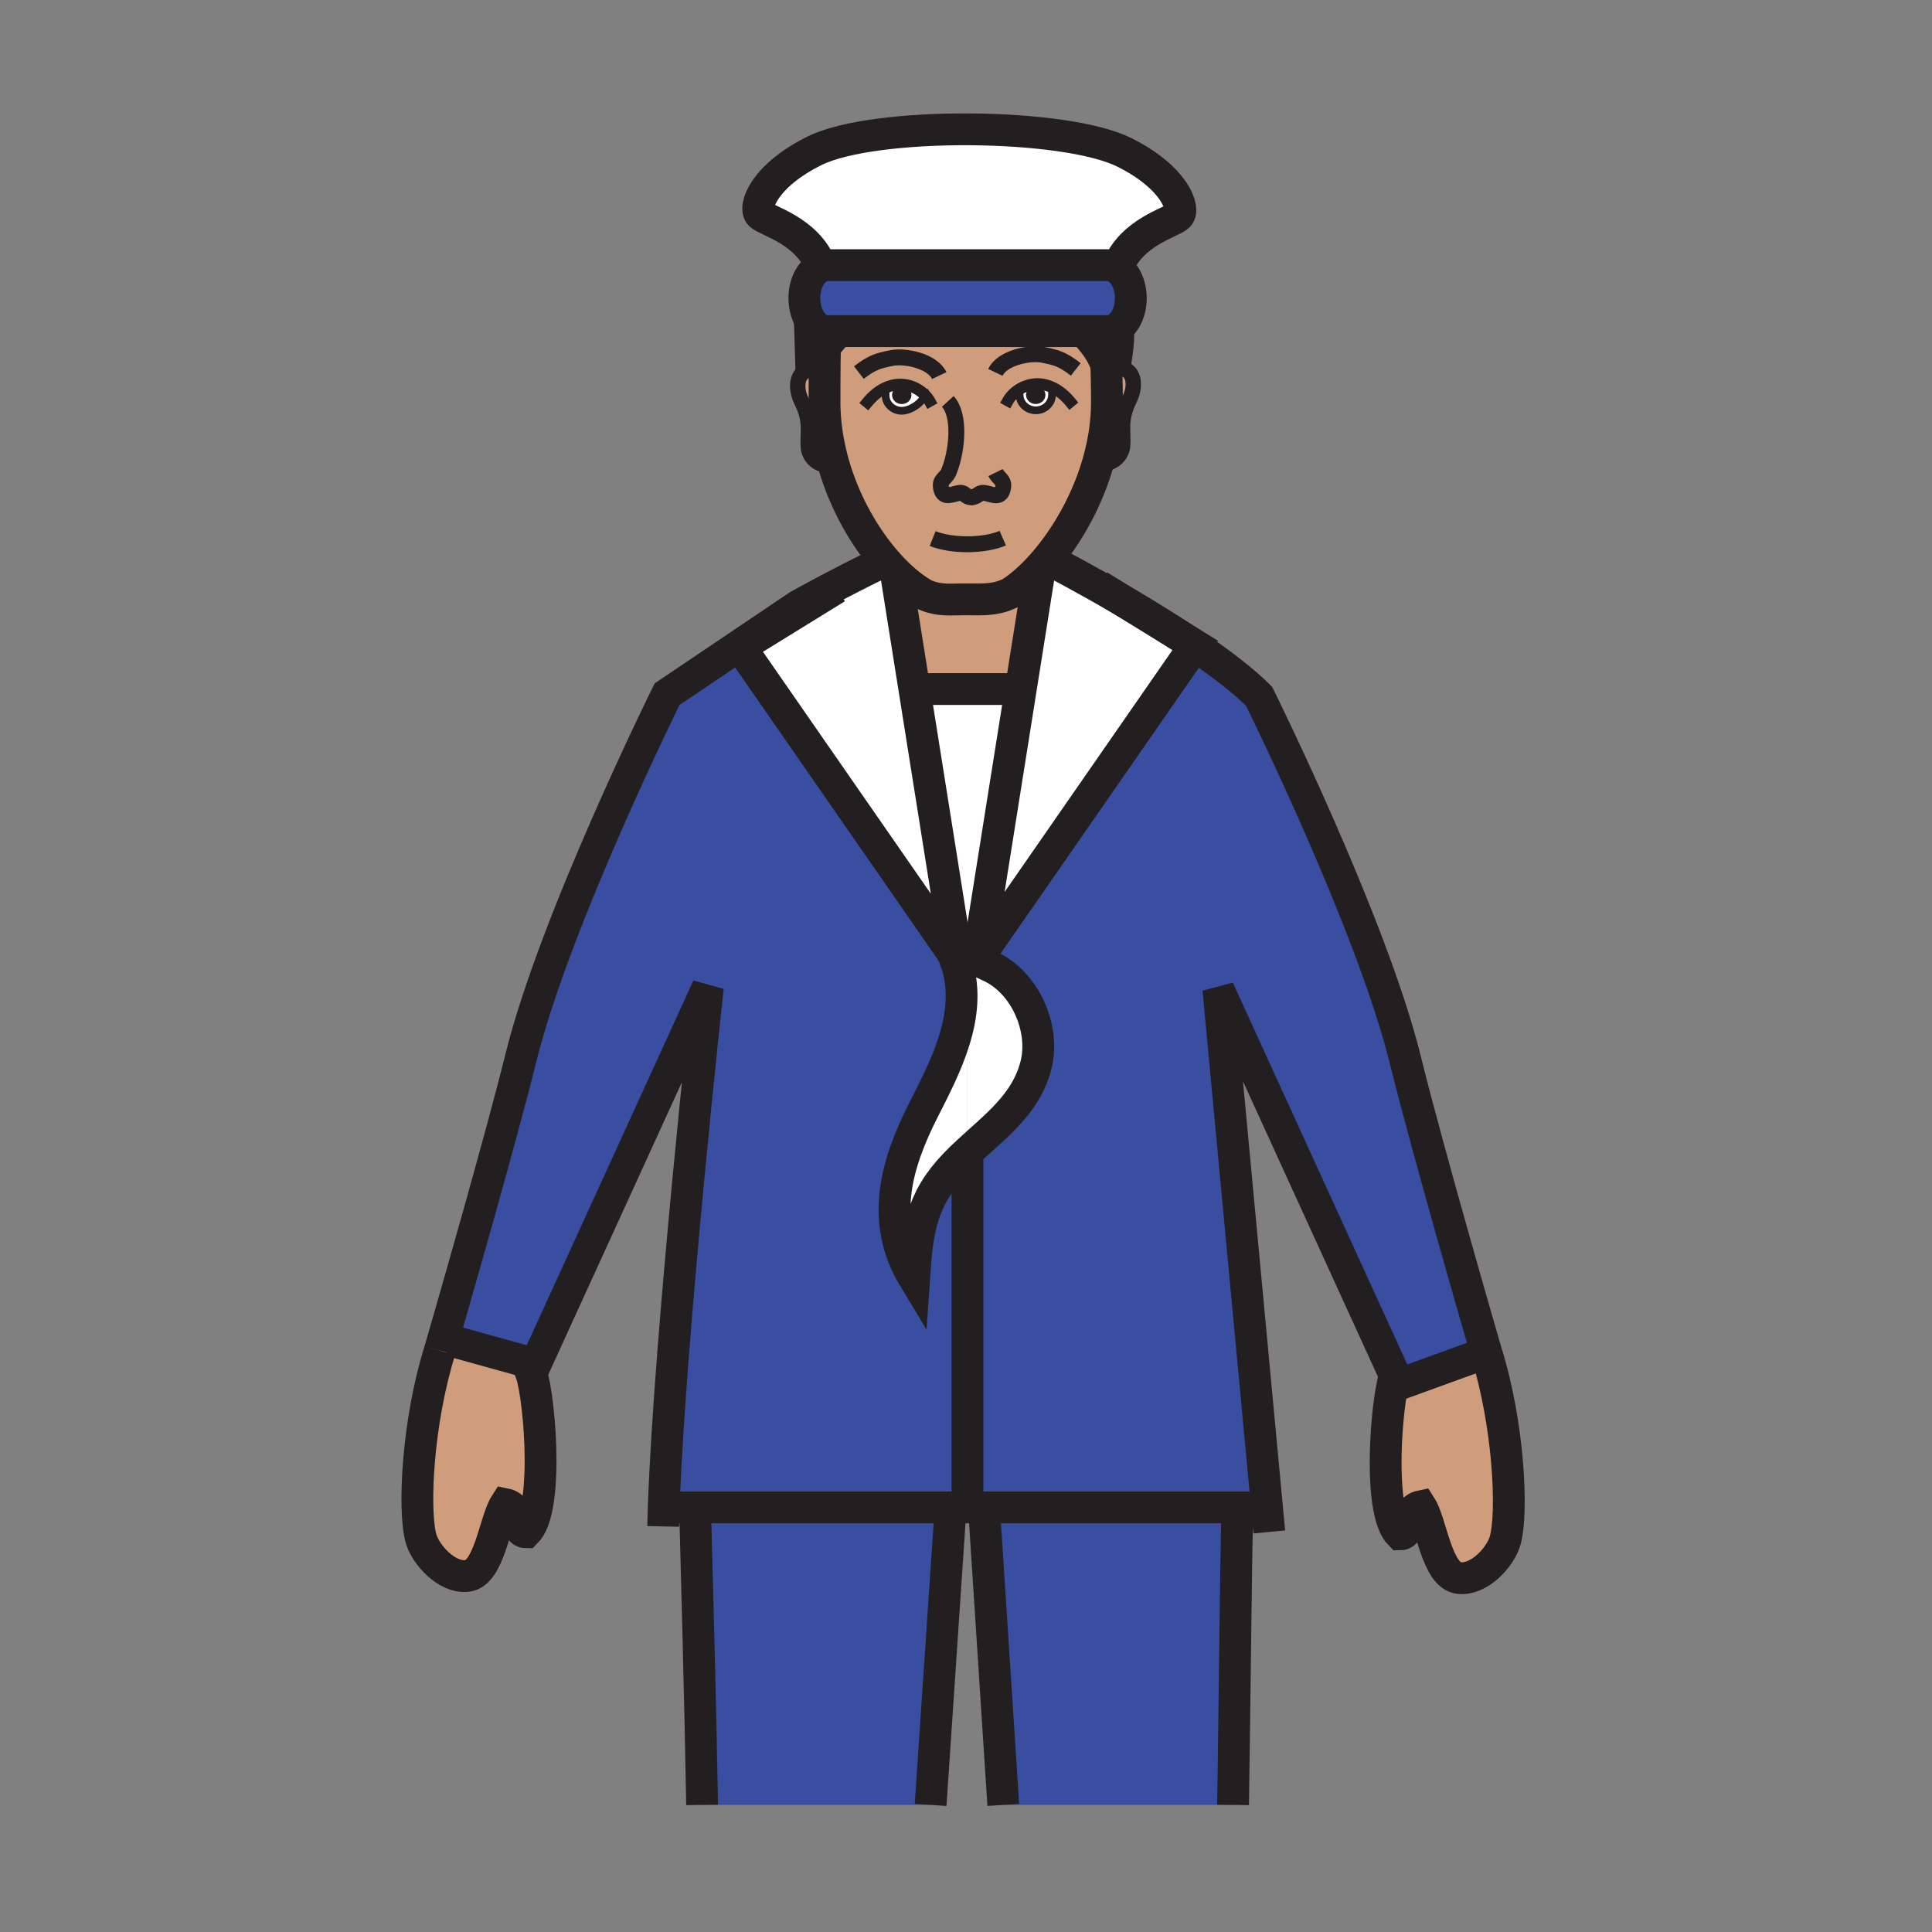 <?xml version="1.0"?><svg xmlns="http://www.w3.org/2000/svg" width="850.394" height="850.394" viewBox="0 0 850.394 850.394" overflow="visible"><rect x="0" y="0" width="850.394" height="850.394" fill="#808080" stroke="none"/><path d="M293.62 305.55l57.89-39.02c5.6-3.09 10.98-5.97 15.85-8.52l.55.88-42.04 25.93 93.55 134.84c.48 1.1.91 2.21 1.29 3.31-.1.26-.05.57.22.67.19.56.36 1.11.52 1.67 6.359 22.11-5.37 44.38-14.97 63.27-11.91 23.43-19.5 48.76-4.13 74.12 1.42-21.101 3-34.54 17.96-50.16 1.79-1.86 3.64-3.66 5.53-5.41 12.33-11.47 26.03-21.32 30.25-38.67 3.88-15.86-4.93-36.25-20.57-43.24-1.1-.49-2.449-1.19-3.88-1.82l5.271-7.63-1.53-1.06 90.53-130.49c11.05 7.49 21.25 15.22 28.29 22.26 0 0 49.42 99.62 64.359 160 10.28 41.649 35.66 128.92 35.66 128.92L614 610l-1.11-.23c.37-1.8.75-3.239 1.11-4.229l-77.72-170.12 21.38 227.811-2.91.27H296.24l-4.09-.13c2.69-76.32 19.42-228.88 19.42-228.88l-75.96 166.25L234 600l-36-10-3.01-.35c5.45-18.83 25.43-88.32 34.3-124.101 14.94-60.379 64.33-159.999 64.33-159.999z" fill="#394ea1"></path><path d="M306 663.5h112.15v4.16l-8.53 126.79H309.05c-.8-45.83-2.45-106.17-3.05-128.45v-2.5z" fill="#394ea1"></path><path d="M654.22 595.4c9.891 31.529 11.761 70.38 8.3 82.68-2.02 7.28-11.43 17.56-20.319 16.51-9.83-1.06-12.09-24.22-16.83-31.6-7.44 1.55-3.62 12.39-9.12 12.39-4.76-4.74-6.35-17.83-6.35-31.52 0-13.04 1.439-26.63 2.979-34.091h.01L614 610l40.22-14.6zM235.61 600.74l-1.76 3.859c1.87 5.15 4.09 22.141 4.09 38.29 0 13.71-1.6 26.811-6.36 31.57-5.46 0-1.67-10.87-9.13-12.38-4.74 7.37-6.99 30.52-16.82 31.59-8.86 1.061-18.28-9.25-20.32-16.5-3.46-12.33-1.6-51.16 8.29-82.71l1.39-4.81L198 590l36 10 1.61.74zM457.61 251.03l-8.36 52.59-2-.32H404.5l-1.97.31-8.23-51.73c4.24 4.21 8.52 7.56 12.61 9.85 6.33 2.8 10.96 2.08 18.17 2.08 7.81 0 12.95.47 19.7-2.79 3.91-2.49 8.1-6.07 12.27-10.52l.56.53zM362.93 176.9c0 9.41 1.47 18.64 3.97 27.39l-.64.18c-6.87 1.32-10.17-4.29-10.41-7.18-.62-7.6 1.62-11.26-3.27-21.22-2-4.1-2.99-12.29 4.32-13.47 1.91-.3 3.67-.11 5.25.45l.83.01c-.05 5.27-.05 10.73-.05 13.84z" fill="#cf9d7c" class="aac-skin-fill"></path><path d="M427.82 218.91c-.09.02-.181.04-.271.05l.601-.04c-.11 0-.21 0-.311-.01h-.019zm20.97-45.12c0 3.76 3.21 6.81 7.14 6.81 3.94 0 7.13-3.05 7.13-6.81 0-1.03.08-1.51-.18-2.11l.49-1.06c-2.18-1.06-4.58-1.66-7.14-1.6-3.41.08-6.91 1.5-9.551 3.76l2.03.01c.011.23.081.46.081 1zm-54.49 78.09a89.234 89.234 0 0 1-4.69-5.07c-9.36-10.9-17.93-25.81-22.71-42.52-2.5-8.75-3.97-17.98-3.97-27.39 0-3.11 0-8.57.05-13.84.02-2.96.06-5.85.12-8.24l-1.18-.2c2.11-2.82 4.62-5.79 7.4-8.87h107.39v.01c4.06 4.33 8.76 9.95 10.29 16.13 0 .15.01.3.01.45.16 5.97.221 9.51.221 14.56 0 9.17-1.45 18.19-3.91 26.75-4.92 17.18-13.891 32.52-23.33 43.57-.98 1.14-1.96 2.24-2.94 3.28-4.17 4.45-8.359 8.03-12.27 10.52-6.75 3.26-11.891 2.79-19.7 2.79-7.21 0-11.84.72-18.17-2.08-4.091-2.29-8.371-5.64-12.611-9.85zm2.65-71.07c3.71 0 9.35-3.58 9.99-7.15-2.7-2.65-6.55-4.35-10.3-4.43-2.61-.06-5.04.56-7.26 1.65l.55 1.18c-.19.53-.13 1-.13 1.93 0 3.77 3.2 6.82 7.15 6.82z" fill="#cf9d7c" class="aac-skin-fill"></path><path d="M493.06 161.88c7.301 1.17 6.32 9.37 4.311 13.47-4.88 9.95-2.65 13.62-3.271 21.21-.229 2.89-3.529 8.5-10.409 7.19l-.37-.1c2.46-8.56 3.91-17.58 3.91-26.75 0-5.05-.061-8.59-.221-14.56h.101l.689-.01c.931-.34 1.92-.54 2.98-.57.73-.05 1.49 0 2.28.12z" fill="#cf9d7c" class="aac-skin-fill"></path><path d="M399.49 173.86c0 1.27-1.15 2.3-2.57 2.3s-2.58-1.03-2.58-2.3 1.16-2.29 2.58-2.29 2.57 1.02 2.57 2.29zM455.89 171.55c1.431 0 2.58 1.03 2.58 2.3 0 1.26-1.149 2.29-2.58 2.29-1.42 0-2.569-1.03-2.569-2.29-.001-1.27 1.149-2.3 2.569-2.3z" fill="#231f20"></path><path d="M399.49 173.86c0-1.27-1.15-2.29-2.57-2.29s-2.58 1.02-2.58 2.29 1.16 2.3 2.58 2.3 2.57-1.03 2.57-2.3zm7.45-.2c-.64 3.57-6.28 7.15-9.99 7.15-3.95 0-7.15-3.05-7.15-6.82 0-.93-.06-1.4.13-1.93l-.55-1.18c2.22-1.09 4.65-1.71 7.26-1.65 3.75.08 7.6 1.78 10.3 4.43zM463.06 173.79c0 3.76-3.189 6.81-7.13 6.81-3.93 0-7.14-3.05-7.14-6.81 0-.54-.07-.77-.08-1l-2.03-.01c2.641-2.26 6.141-3.68 9.551-3.76 2.56-.06 4.96.54 7.14 1.6l-.49 1.06c.259.6.179 1.08.179 2.11zm-4.59.06c0-1.27-1.149-2.3-2.58-2.3-1.42 0-2.569 1.03-2.569 2.3 0 1.26 1.149 2.29 2.569 2.29 1.43 0 2.58-1.03 2.58-2.29z" fill="#fff"></path><path d="M361.44 117.28c.89-.37 1.84-.56 2.82-.56h123.26c1.521 0 2.961.47 4.261 1.32 3.52 2.29 5.96 7.34 5.96 13.2 0 6.76-3.26 12.44-7.67 14.05-.811.3-1.67.46-2.551.46H364.26c-2.82 0-5.38-1.63-7.23-4.25-1.85-2.63-2.99-6.26-2.99-10.26 0-4.01 1.14-7.64 2.99-10.27 1.21-1.72 2.72-3 4.41-3.69z" fill="#394ea1"></path><path d="M494.79 67.02c22.29 11.06 27.03 24.93 23.87 28.09-2.86 2.86-20.65 6.86-26.88 22.93-1.3-.85-2.74-1.32-4.261-1.32H364.26c-.98 0-1.93.19-2.82.56-6.28-15.96-23.98-19.96-26.83-22.81-3.16-3.16 1.58-17.02 23.87-28.08 26.29-13.04 110.02-12.41 136.31.63z" fill="#fff"></path><path d="M544.54 663.5v4.99c-.51 19.37-1.12 82.6-1.79 125.96H441.61l-8.221-126.7v-4.25H544.54z" fill="#394ea1"></path><path d="M436.91 415.77l-5.271 7.63c-1.199-.53-2.47-1.02-3.699-1.29v-2.25h-5.01v2.94c-1.05.81-1.68.96-2 .84-.07-.22-.14-.44-.22-.67.1-.28.38-.51.73-.41l-18.91-118.95 1.97-.31h42.75l2 .32-18.78 118.16 4.91-7.07 1.53 1.06z" fill="#fff"></path><path d="M367.91 258.89l-.55-.88c11.06-5.78 19.55-9.9 22.25-11.2 1.54 1.8 3.12 3.5 4.69 5.07l8.23 51.73 18.91 118.95-1.26-1.82-.76-1.08-93.55-134.84 42.04-25.93zM525.91 284.22l-90.53 130.49-4.91 7.07 18.78-118.16 8.36-52.59-.561-.53c.98-1.04 1.96-2.14 2.94-3.28l3.41.07s13.689 7.1 30.97 17.21l26 16.04c1.861 1.22 3.711 2.45 5.541 3.68zM435.52 425.22c15.641 6.99 24.45 27.379 20.57 43.24-4.22 17.35-17.92 27.2-30.25 38.67v-75.32l5.8-8.41c1.43.63 2.78 1.33 3.88 1.82zM427.94 422.11v2.2h-5.01v-1.51c1.38-1.07 3.16-1.12 5.01-.69z" fill="#fff"></path><path d="M425.84 431.81v75.32c-1.89 1.75-3.74 3.55-5.53 5.41-14.96 15.62-16.54 29.06-17.96 50.16-15.37-25.36-7.78-50.69 4.13-74.12 9.6-18.89 21.33-41.16 14.97-63.27l4.39 6.5z" fill="#fff"></path><path d="M427.94 424.31v-2.2c1.229.27 2.5.76 3.699 1.29l-5.8 8.41-4.39-6.5c-.16-.56-.33-1.11-.52-1.67.32.12.95-.03 2-.84v1.51h5.011z" fill="#fff"></path><path d="M420.71 422.97c.08.23.15.45.22.67-.27-.1-.32-.41-.22-.67zM420.18 420.74l1.26 1.82c-.35-.1-.63.13-.73.41-.38-1.1-.81-2.21-1.29-3.31l.76 1.08z" fill="#fff"></path><g fill="none" stroke="#231f20"><path d="M193.6 594.46l1.39-4.81c5.45-18.83 25.43-88.32 34.3-124.101 14.94-60.38 64.33-160 64.33-160l57.89-39.02c5.6-3.09 10.98-5.97 15.85-8.52 11.06-5.78 19.55-9.9 22.25-11.2l.91-.44" stroke-width="14"></path><path d="M291.9 671.87c.06-2.71.14-5.55.25-8.5 2.69-76.32 19.42-228.88 19.42-228.88l-75.96 166.25-1.76 3.859c1.87 5.15 4.09 22.141 4.09 38.29 0 13.71-1.6 26.811-6.36 31.57-5.46 0-1.67-10.87-9.13-12.38-4.74 7.37-6.99 30.52-16.82 31.59-8.86 1.061-18.28-9.25-20.32-16.5-3.46-12.33-1.6-51.16 8.29-82.71M309.05 794.45c-.8-45.83-2.45-106.17-3.05-128.45M654.22 595.4s-25.38-87.271-35.66-128.92c-14.939-60.38-64.359-160-64.359-160-7.04-7.04-17.24-14.77-28.29-22.26-1.83-1.23-3.68-2.46-5.54-3.68-7.01-4.59-14.2-9.03-21-13.09-1.69-1.01-3.36-1.99-5-2.95-17.28-10.11-30.97-17.21-30.97-17.21M558.7 674.3l-1.04-11.069-21.38-227.811L614 605.54c-.36.99-.74 2.43-1.11 4.229h-.01c-1.54 7.461-2.979 21.051-2.979 34.091 0 13.689 1.59 26.779 6.35 31.52 5.5 0 1.68-10.84 9.12-12.39 4.74 7.38 7 30.54 16.83 31.6 8.89 1.05 18.3-9.229 20.319-16.51 3.461-12.3 1.591-51.15-8.3-82.68M542.75 794.45c.67-43.36 1.28-106.59 1.79-125.96M418.15 667.66l-8.53 126.79M441.61 794.45l-8.22-126.7M296.24 663.5h258.51" stroke-width="14"></path><path d="M381.83 177.06c2.11-2.55 4.65-4.76 7.55-6.18 2.22-1.09 4.65-1.71 7.26-1.65 3.75.08 7.6 1.78 10.3 4.43.88.87 1.64 1.84 2.23 2.89" stroke-width="5.083" stroke-linecap="square" stroke-miterlimit="10"></path><path d="M407 173c0 .22-.02.44-.06.66-.64 3.57-6.28 7.15-9.99 7.15-3.95 0-7.15-3.05-7.15-6.82 0-.93-.06-1.4.13-1.93" stroke-width="3.389" stroke-linecap="square" stroke-miterlimit="10"></path><path d="M471.04 176.85c-2.14-2.59-4.72-4.82-7.67-6.23-2.18-1.06-4.58-1.66-7.14-1.6-3.41.08-6.91 1.5-9.551 3.76-1.21 1.03-2.229 2.23-2.979 3.56" stroke-width="5.083" stroke-linecap="square" stroke-miterlimit="10"></path><path d="M448.71 172.79c.01.23.08.46.08 1 0 3.76 3.21 6.81 7.14 6.81 3.94 0 7.13-3.05 7.13-6.81 0-1.03.08-1.51-.18-2.11" stroke-width="3.389" stroke-linecap="square" stroke-miterlimit="10"></path><path d="M362.15 163.05c-1.58-.56-3.34-.75-5.25-.45-7.31 1.18-6.32 9.37-4.32 13.47 4.89 9.96 2.65 13.62 3.27 21.22.24 2.89 3.54 8.5 10.41 7.18M487.8 162.33c.931-.34 1.92-.54 2.98-.57.729-.05 1.489 0 2.279.12 7.301 1.17 6.32 9.37 4.311 13.47-4.88 9.95-2.65 13.62-3.271 21.21-.229 2.89-3.529 8.5-10.409 7.19" stroke-width="6.777"></path><path d="M410.51 237.05c8.98 3.58 23.23 3.16 30.87-.18" stroke-width="7"></path><path d="M486.98 161.11c.01.26.01.52.02.78 0 .15.01.3.01.45.16 5.97.221 9.51.221 14.56 0 9.17-1.45 18.19-3.91 26.75-4.92 17.18-13.891 32.52-23.33 43.57-.98 1.14-1.96 2.24-2.94 3.28-4.17 4.45-8.359 8.03-12.27 10.52-6.75 3.26-11.891 2.79-19.7 2.79-7.21 0-11.84.72-18.17-2.08-4.09-2.29-8.37-5.64-12.61-9.85a89.234 89.234 0 0 1-4.69-5.07c-9.36-10.9-17.93-25.81-22.71-42.52-2.5-8.75-3.97-17.98-3.97-27.39 0-3.11 0-8.57.05-13.84.02-2.96.06-5.85.12-8.24" stroke-width="14"></path><path d="M427.84 218.91c3.37-.63 2.78-2.64 6.42-1.76 3.15.77 6.49 2.34 7.271-2.59.55-3.38-2-3.83-3.351-6.55" stroke-width="7"></path><path d="M417.18 176.69c5.64 6.2 3.93 20.76 1.41 28.33l-1.07 2.96c-1.35 2.72-3.9 3.15-3.35 6.55.78 4.91 4.12 3.35 7.27 2.59 3.63-.88 2.8 1.65 6.38 1.79h.02c.101.01.2.01.311.01l-.601.04c.09-.01.181-.03.271-.05" stroke-width="7"></path><path d="M399.49 173.86c0 1.27-1.15 2.3-2.57 2.3s-2.58-1.03-2.58-2.3 1.16-2.29 2.58-2.29 2.57 1.02 2.57 2.29zM458.47 173.85c0 1.26-1.149 2.29-2.58 2.29-1.42 0-2.569-1.03-2.569-2.29 0-1.27 1.149-2.3 2.569-2.3 1.43 0 2.58 1.03 2.58 2.3z" stroke-width="3.389"></path><path d="M413.43 165.32c-3.04-6.42-14.96-8.92-20.99-7.72-5.67 1.14-8.48 1.82-14.4 6.4M438.12 163.91c3.06-6.41 14.979-8.91 21-7.71 5.68 1.13 8.49 1.81 14.39 6.4" stroke-width="7"></path><path d="M476.71 145.76c4.06 4.33 8.76 9.95 10.29 16.13.04.15.07.3.11.45.199.92.33 1.84.38 2.78M356.26 141.9l.64 20.7c1.2-2.48 2.91-5.16 5.02-7.98 2.11-2.82 4.62-5.79 7.4-8.87M490.29 164.66c.15-.92.32-1.89.49-2.9.93-5.4 2.05-11.83 1.5-16.47" stroke-width="13.555"></path><path stroke-width="14" d="M198 590l36 10M654.22 595.4L614 610M420.18 420.74l-.76-1.08-93.55-134.84 42.04-25.93.31-.19M394.29 251.81l.01.07 8.23 51.73 18.91 118.95M457.61 251.03l-8.36 52.59-18.78 118.16 4.91-7.07 90.53-130.49.13-.18-5.67-3.5-26-16.04-10.68-6.59"></path><path stroke-width="10.166" d="M431.64 423.4l5.27-7.63M414.14 414.49l7.31 10.82M422.93 422.8v-2.94h5.01v2.25"></path><path stroke-width="14" d="M425.84 507.13v149.59M404.5 303.3h42.75M491.78 118.04c3.52 2.29 5.96 7.34 5.96 13.2 0 6.76-3.26 12.44-7.67 14.05-.811.3-1.67.46-2.551.46H364.26c-2.82 0-5.38-1.63-7.23-4.25-1.85-2.63-2.99-6.26-2.99-10.26 0-4.01 1.14-7.64 2.99-10.27 1.21-1.72 2.72-3 4.41-3.69.89-.37 1.84-.56 2.82-.56h123.26c1.52 0 2.96.47 4.26 1.32z"></path><path d="M490.23 123.54c.369-1.98.899-3.81 1.55-5.5 6.229-16.07 24.02-20.07 26.88-22.93 3.16-3.16-1.58-17.03-23.87-28.09-26.29-13.04-110.02-13.67-136.31-.63-22.29 11.06-27.03 24.92-23.87 28.08 2.85 2.85 20.55 6.85 26.83 22.81.69 1.73 1.23 3.6 1.61 5.63M419.42 419.66c.48 1.1.91 2.21 1.29 3.31.08.23.15.45.22.67.19.56.36 1.11.52 1.67 6.359 22.11-5.37 44.38-14.97 63.27-11.91 23.43-19.5 48.76-4.13 74.12 1.42-21.101 3-34.54 17.96-50.16 1.79-1.86 3.64-3.66 5.53-5.41 12.33-11.47 26.03-21.32 30.25-38.67 3.88-15.86-4.93-36.25-20.57-43.24-1.1-.49-2.449-1.19-3.88-1.82-1.199-.53-2.47-1.02-3.699-1.29-1.851-.43-3.63-.38-5.01.69-1.05.81-1.68.96-2 .84-.27-.1-.32-.41-.22-.67.1-.28.38-.51.73-.41" stroke-width="14"></path></g><path fill="none" d="M0 0h850.394v850.394H0z"></path></svg>